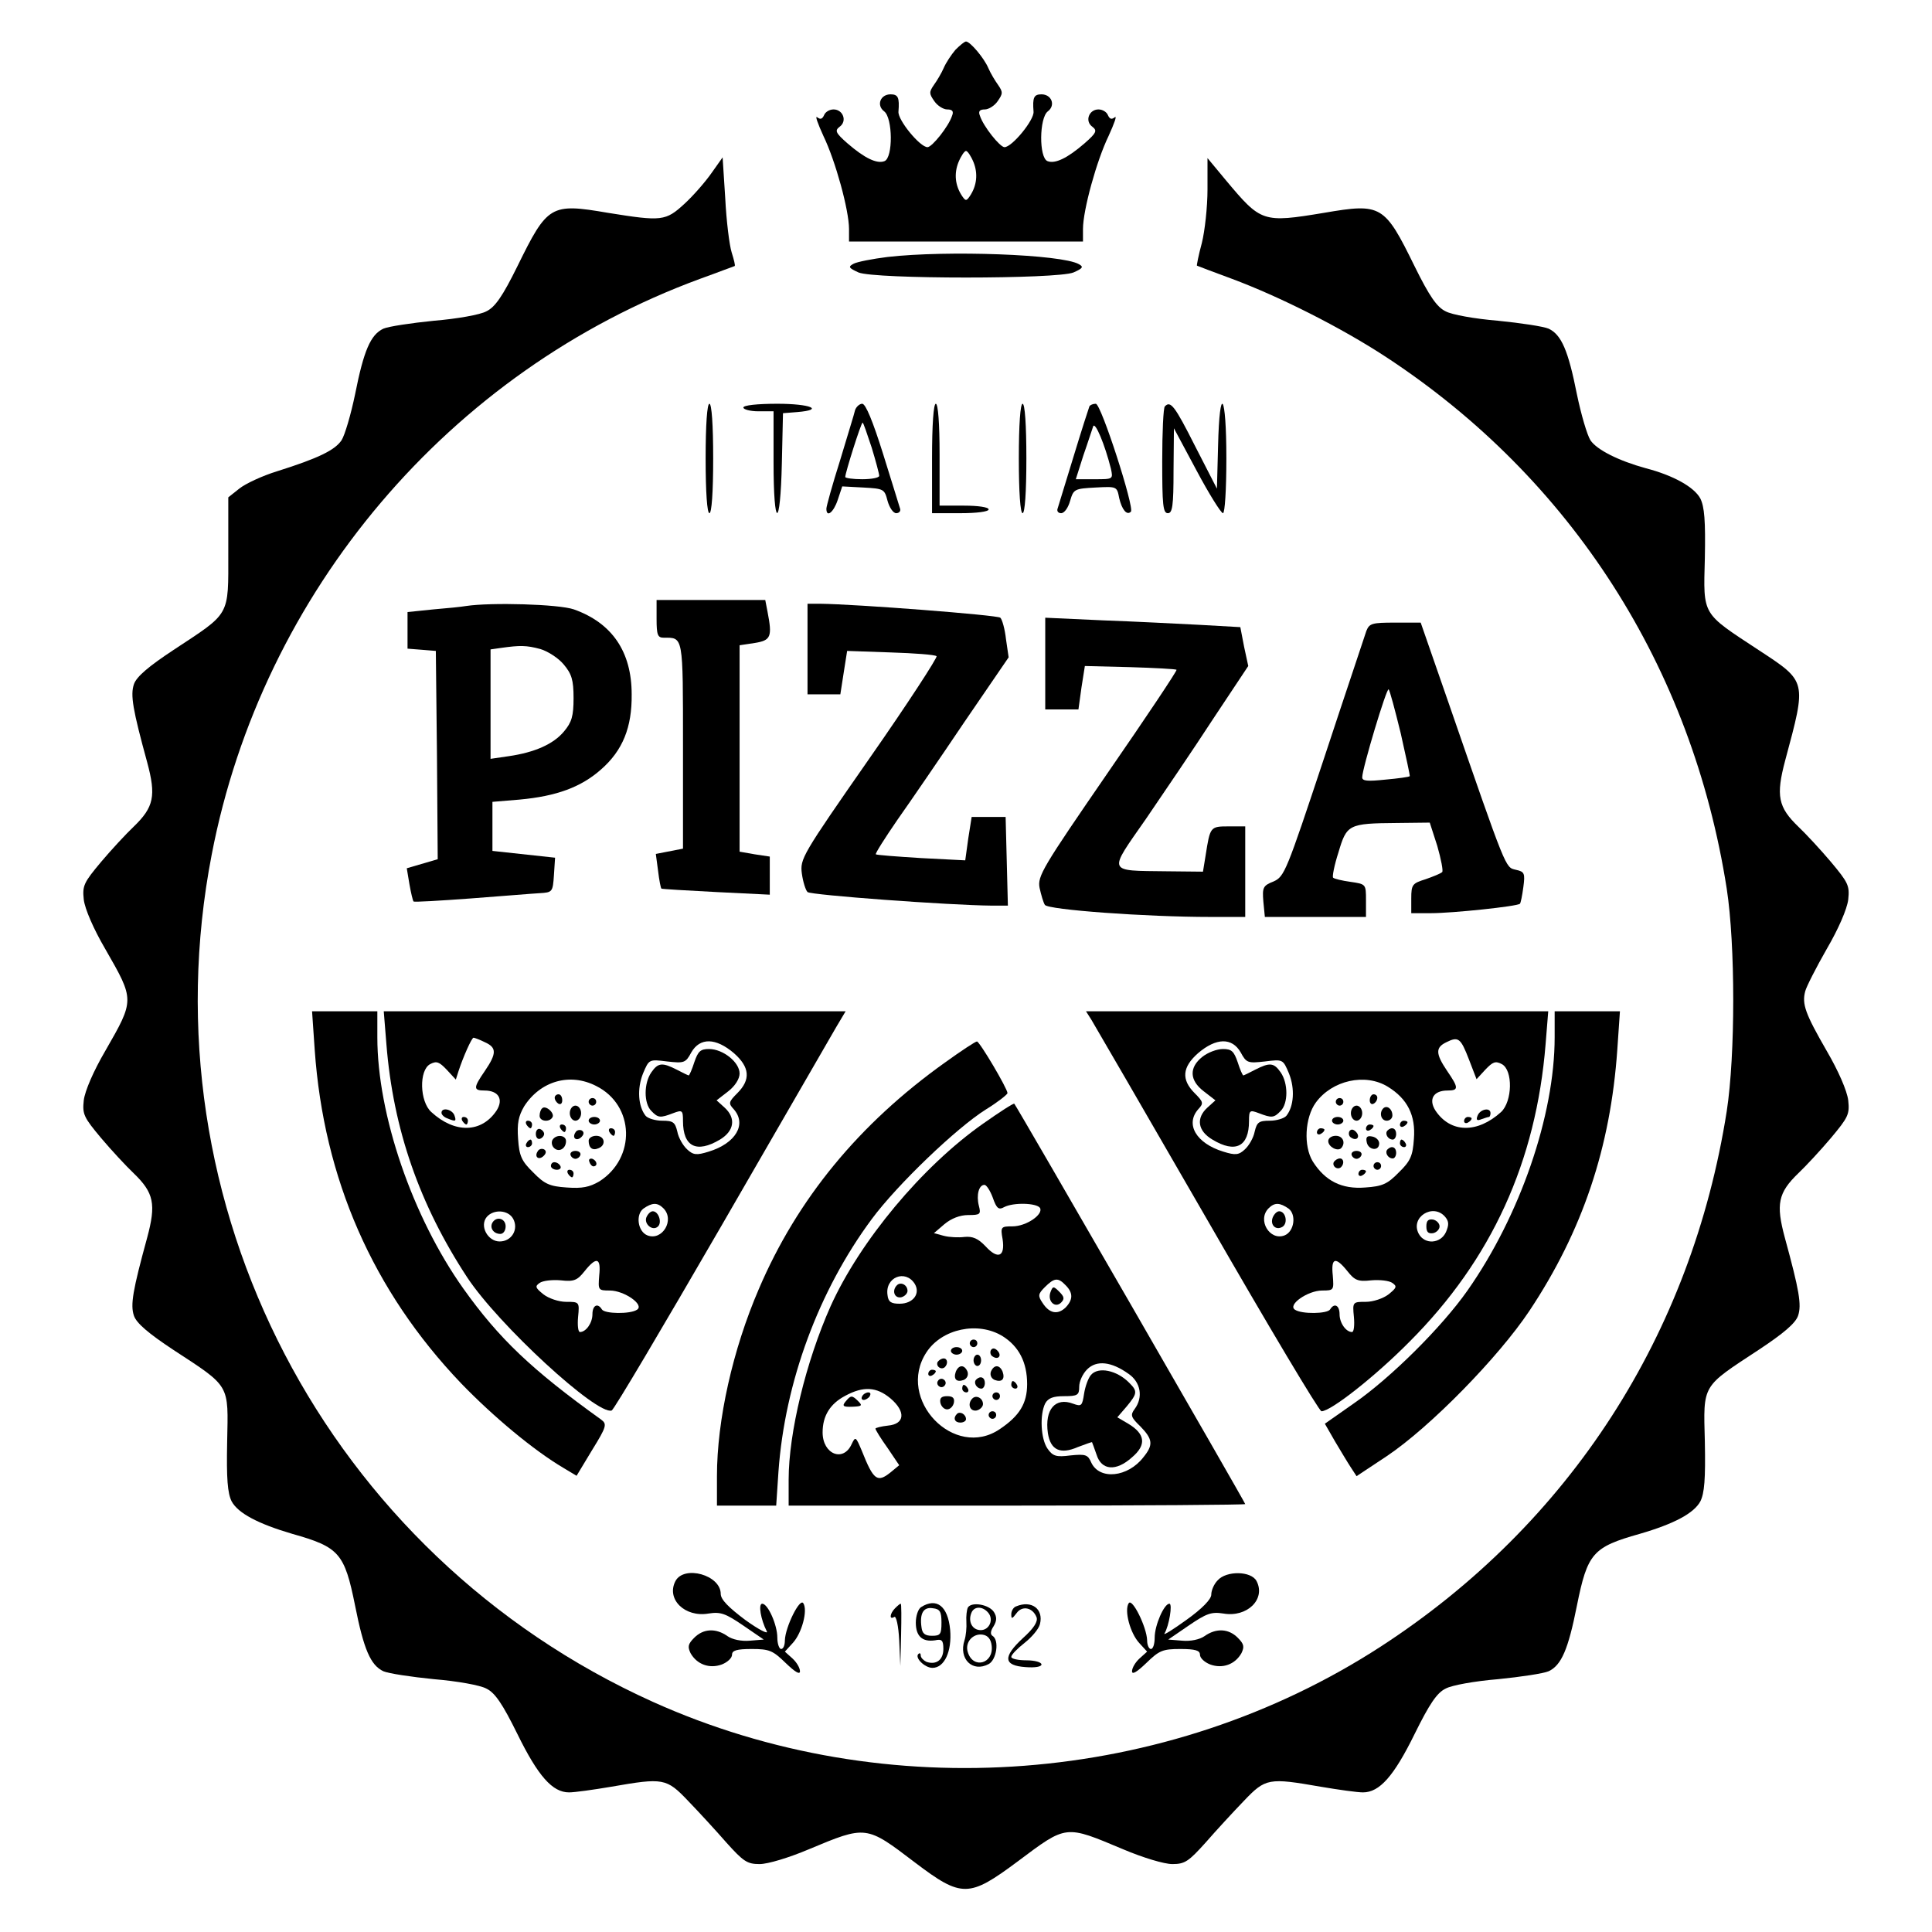 <?xml version="1.0" standalone="no"?>
<!DOCTYPE svg PUBLIC "-//W3C//DTD SVG 20010904//EN"
 "http://www.w3.org/TR/2001/REC-SVG-20010904/DTD/svg10.dtd">
<svg version="1.0" xmlns="http://www.w3.org/2000/svg"
 width="512pt" height="512pt" viewBox="0 0 512 512"
 preserveAspectRatio="xMidYMid meet">

<g transform="translate(0,512) scale(0.1,-0.1)"
fill="#000000" stroke="none">
<path d="M2532 4988 c-11 -13 -25 -34 -31 -48 -6 -14 -18 -34 -26 -45 -13 -19
-13 -23 1 -43 8 -12 24 -22 34 -22 14 0 18 -5 13 -17 -9 -28 -53 -83 -65 -83
-20 0 -79 72 -77 94 3 38 -1 46 -21 46 -27 0 -38 -29 -17 -45 23 -17 24 -123
1 -132 -20 -8 -53 8 -98 47 -32 28 -34 34 -21 44 21 15 9 46 -16 46 -11 0 -22
-7 -25 -15 -5 -11 -10 -12 -18 -6 -7 6 1 -16 16 -49 32 -66 68 -197 68 -247
l0 -33 310 0 310 0 0 33 c0 50 36 181 68 247 15 33 23 55 16 49 -8 -6 -13 -5
-18 6 -3 8 -14 15 -25 15 -25 0 -37 -31 -16 -46 13 -10 11 -16 -21 -44 -45
-39 -78 -55 -98 -47 -23 9 -22 115 1 132 21 16 10 45 -17 45 -20 0 -24 -8 -21
-46 2 -22 -57 -94 -77 -94 -12 0 -56 55 -65 83 -5 12 -1 17 13 17 10 0 26 10
34 22 14 20 14 24 1 43 -8 11 -20 31 -26 45 -11 26 -48 70 -59 70 -4 0 -16
-10 -28 -22z m48 -298 c12 -30 9 -62 -10 -90 -9 -13 -11 -13 -20 0 -19 28 -22
60 -10 90 7 17 16 30 20 30 4 0 13 -13 20 -30z"/>
<path d="M1886 4662 c-16 -23 -48 -60 -72 -82 -50 -46 -60 -47 -203 -24 -152
26 -160 21 -240 -142 -39 -79 -59 -108 -82 -119 -16 -9 -78 -20 -139 -25 -60
-6 -120 -15 -134 -21 -34 -16 -52 -58 -75 -174 -11 -53 -27 -108 -36 -122 -18
-26 -60 -47 -171 -82 -39 -12 -84 -33 -100 -46 l-29 -23 0 -146 c0 -172 7
-158 -146 -259 -65 -43 -97 -70 -104 -90 -10 -29 -3 -68 35 -207 24 -89 18
-119 -36 -171 -20 -19 -59 -61 -86 -93 -46 -55 -50 -63 -46 -100 3 -25 26 -78
57 -131 78 -136 78 -134 0 -270 -31 -53 -54 -106 -57 -131 -4 -37 0 -45 46
-100 27 -32 66 -74 86 -93 54 -52 60 -82 36 -171 -38 -139 -45 -178 -35 -207
7 -20 39 -47 104 -90 153 -100 146 -90 143 -244 -2 -98 1 -136 12 -158 17 -31
69 -59 161 -86 124 -35 138 -51 166 -190 23 -116 41 -158 75 -174 14 -6 74
-15 134 -21 61 -5 123 -16 139 -25 23 -11 43 -41 82 -120 55 -112 93 -155 137
-155 15 0 65 7 112 15 138 24 146 23 204 -38 28 -29 74 -79 101 -110 45 -50
55 -57 88 -57 22 0 78 17 130 39 153 64 152 64 282 -35 124 -94 143 -93 272 3
131 98 125 97 280 32 52 -22 108 -39 130 -39 33 0 43 7 88 57 27 31 73 81 101
110 58 61 66 62 204 38 47 -8 97 -15 112 -15 44 0 82 43 137 155 39 79 59 109
82 120 16 9 78 20 139 25 60 6 120 15 134 21 34 16 52 58 75 174 28 139 42
155 166 190 93 27 144 55 161 86 11 22 14 59 12 159 -4 153 -9 143 143 243 65
43 97 70 104 90 10 29 3 68 -35 207 -24 89 -18 119 36 171 20 19 59 61 86 93
46 55 50 63 46 100 -3 25 -26 78 -57 131 -57 99 -66 124 -57 158 3 12 29 63
57 112 31 53 54 106 57 131 4 37 0 45 -46 100 -27 32 -66 74 -86 93 -54 52
-60 82 -35 176 57 212 58 208 -70 292 -152 100 -147 90 -143 243 2 100 -1 137
-12 159 -16 30 -71 61 -144 80 -73 20 -130 49 -147 74 -9 14 -25 69 -36 122
-23 116 -41 158 -75 174 -14 6 -74 15 -134 21 -61 5 -123 16 -139 25 -23 11
-43 40 -82 119 -80 163 -88 168 -240 142 -163 -27 -167 -25 -260 86 l-49 59 0
-83 c0 -46 -7 -110 -15 -142 -9 -33 -14 -60 -13 -60 2 -1 44 -17 93 -35 126
-47 289 -129 408 -207 491 -322 811 -821 903 -1409 23 -149 23 -441 0 -590
-93 -592 -416 -1093 -916 -1418 -568 -369 -1311 -426 -1930 -147 -864 390
-1348 1319 -1169 2245 134 697 630 1282 1294 1526 50 18 91 34 92 34 2 1 -2
17 -8 36 -6 19 -14 83 -17 143 l-7 109 -29 -41z"/>
<path d="M2352 4439 c-40 -5 -81 -13 -90 -18 -15 -8 -13 -11 13 -23 43 -18
527 -18 570 0 25 11 27 15 14 22 -46 26 -349 37 -507 19z"/>
<path d="M1870 3905 c0 -90 4 -145 10 -145 6 0 10 55 10 145 0 90 -4 145 -10
145 -6 0 -10 -55 -10 -145z"/>
<path d="M1970 4040 c0 -5 18 -10 40 -10 l40 0 0 -135 c0 -178 18 -180 22 -2
l3 132 38 3 c73 6 35 22 -53 22 -53 0 -90 -4 -90 -10z"/>
<path d="M2266 4033 c-2 -10 -21 -70 -40 -134 -20 -63 -36 -121 -36 -127 0
-25 19 -10 30 23 l12 36 56 -3 c54 -3 56 -4 64 -35 5 -18 15 -33 23 -33 8 0
13 6 10 13 -2 6 -22 72 -45 145 -27 86 -46 132 -55 132 -7 0 -16 -8 -19 -17z
m44 -99 c11 -36 20 -70 20 -75 0 -5 -20 -9 -45 -9 -25 0 -45 3 -45 6 0 11 42
144 46 144 2 0 12 -30 24 -66z"/>
<path d="M2470 3905 l0 -145 75 0 c43 0 75 4 75 10 0 6 -28 10 -65 10 l-65 0
0 135 c0 83 -4 135 -10 135 -6 0 -10 -55 -10 -145z"/>
<path d="M2700 3905 c0 -90 4 -145 10 -145 6 0 10 55 10 145 0 90 -4 145 -10
145 -6 0 -10 -55 -10 -145z"/>
<path d="M2887 4043 c-2 -5 -21 -64 -42 -133 -21 -69 -40 -131 -42 -137 -3 -7
1 -13 9 -13 9 0 19 15 24 33 9 31 12 32 67 35 57 3 57 3 63 -28 7 -30 20 -47
31 -36 10 10 -79 286 -93 286 -7 0 -15 -3 -17 -7z m57 -165 c6 -28 6 -28 -43
-28 l-50 0 20 63 c12 34 23 69 26 77 5 14 31 -48 47 -112z"/>
<path d="M3087 4043 c-4 -3 -7 -69 -7 -145 0 -116 2 -138 15 -138 12 0 15 19
15 113 l1 112 60 -112 c33 -62 65 -113 70 -113 5 0 9 62 9 145 0 173 -18 200
-22 33 l-3 -113 -58 113 c-54 107 -65 121 -80 105z"/>
<path d="M1740 3480 c0 -43 3 -50 19 -50 52 0 51 8 51 -286 l0 -273 -36 -7
-36 -7 6 -45 c3 -25 7 -46 9 -47 1 -1 66 -5 145 -9 l142 -7 0 50 0 51 -40 6
-40 7 0 273 0 274 40 6 c43 7 47 16 34 83 l-6 31 -144 0 -144 0 0 -50z"/>
<path d="M1235 3514 c-11 -2 -50 -6 -87 -9 l-68 -7 0 -48 0 -49 38 -3 37 -3 3
-276 2 -276 -41 -12 -41 -12 7 -42 c4 -23 9 -44 11 -46 2 -2 70 2 151 8 81 6
164 13 183 14 34 2 35 3 38 48 l3 46 -83 9 -83 9 0 65 0 65 72 6 c98 9 163 33
216 80 57 50 82 111 81 199 0 113 -52 189 -153 225 -40 14 -220 19 -286 9z
m197 -114 c20 -6 48 -24 62 -41 21 -25 26 -41 26 -89 0 -48 -5 -64 -25 -88
-28 -34 -78 -56 -147 -66 l-48 -7 0 145 0 145 28 4 c50 7 67 7 104 -3z"/>
<path d="M2140 3400 l0 -120 43 0 44 0 9 58 9 57 115 -4 c63 -2 118 -6 122
-10 3 -3 -76 -125 -178 -271 -179 -257 -184 -266 -179 -305 3 -22 10 -44 15
-49 8 -8 375 -35 488 -36 l43 0 -3 118 -3 117 -45 0 -45 0 -9 -57 -8 -58 -117
6 c-64 4 -118 8 -120 10 -2 2 24 43 57 91 34 48 114 165 178 260 l117 171 -7
48 c-3 27 -10 52 -15 57 -7 7 -383 36 -478 37 l-33 0 0 -120z"/>
<path d="M2770 3361 l0 -121 44 0 44 0 8 58 9 57 120 -3 c66 -2 121 -5 123 -7
2 -2 -80 -125 -183 -274 -172 -250 -186 -273 -180 -304 4 -18 10 -39 14 -45 8
-13 268 -32 439 -32 l92 0 0 120 0 120 -44 0 c-49 0 -49 -1 -61 -77 l-7 -43
-96 1 c-160 2 -156 -6 -55 139 47 69 128 188 178 265 l93 140 -11 51 -10 52
-106 6 c-58 3 -175 9 -258 12 l-153 7 0 -122z"/>
<path d="M3621 3448 c-4 -13 -55 -164 -112 -337 -100 -301 -105 -314 -134
-327 -28 -11 -30 -16 -27 -53 l4 -41 134 0 134 0 0 44 c0 43 0 43 -41 49 -22
3 -43 8 -46 11 -3 2 3 33 14 67 22 74 26 77 155 78 l87 1 20 -62 c10 -35 16
-66 13 -69 -4 -4 -24 -12 -44 -19 -35 -11 -38 -14 -38 -51 l0 -39 53 0 c56 0
228 18 235 25 2 2 6 21 9 44 5 37 3 41 -20 46 -28 7 -23 -6 -178 442 l-74 213
-68 0 c-61 0 -68 -2 -76 -22z m91 -271 c14 -62 25 -113 24 -114 -2 -2 -30 -6
-64 -9 -48 -5 -62 -4 -62 6 0 23 65 239 70 233 3 -2 17 -55 32 -116z"/>
<path d="M834 2338 c24 -342 154 -639 388 -884 86 -89 193 -178 271 -224 l35
-21 41 68 c39 63 40 69 24 81 -184 132 -271 215 -365 347 -135 190 -228 461
-228 666 l0 69 -86 0 -87 0 7 -102z"/>
<path d="M1024 2353 c18 -226 88 -426 214 -618 83 -126 344 -366 383 -353 6 2
136 222 290 488 154 267 291 504 305 528 l25 42 -612 0 -612 0 7 -87z m261 5
c31 -14 32 -29 0 -76 -31 -45 -31 -52 -1 -52 37 0 51 -23 32 -53 -40 -60 -111
-61 -173 -4 -31 28 -33 111 -3 127 17 9 24 6 44 -15 l24 -26 7 22 c12 37 35
89 40 89 2 0 16 -5 30 -12z m660 -29 c42 -37 45 -70 9 -106 -23 -23 -24 -27
-10 -42 36 -40 6 -91 -66 -113 -32 -10 -41 -9 -57 6 -11 10 -23 31 -26 47 -6
25 -11 29 -40 29 -18 0 -38 6 -44 13 -20 25 -23 72 -7 112 16 38 16 38 64 32
45 -5 49 -4 64 24 23 40 65 39 113 -2z m-365 -87 c102 -51 106 -191 8 -253
-26 -15 -45 -19 -86 -16 -45 3 -59 9 -89 40 -31 30 -37 44 -40 89 -3 41 1 60
16 86 43 67 121 90 191 54z m178 -324 c31 -31 -3 -87 -42 -72 -26 10 -32 55
-11 71 23 16 37 17 53 1z m-398 -28 c15 -28 -4 -60 -36 -60 -31 0 -54 41 -34
65 18 21 57 19 70 -5z m228 -150 c-3 -39 -3 -40 28 -40 38 0 93 -38 72 -51
-18 -12 -86 -11 -93 1 -11 18 -25 11 -25 -13 0 -23 -17 -47 -33 -47 -5 0 -7
18 -5 40 4 40 3 40 -32 40 -19 0 -46 9 -60 20 -21 17 -23 21 -10 30 8 6 33 9
56 7 35 -4 44 0 63 24 32 40 44 36 39 -11z"/>
<path d="M1170 2171 c0 -5 7 -12 16 -15 22 -9 24 -8 18 9 -7 16 -34 21 -34 6z"/>
<path d="M1225 2150 c3 -5 8 -10 11 -10 2 0 4 5 4 10 0 6 -5 10 -11 10 -5 0
-7 -4 -4 -10z"/>
<path d="M1840 2305 c-6 -19 -13 -35 -15 -35 -1 0 -16 7 -31 15 -39 20 -50 19
-68 -7 -20 -29 -20 -82 0 -102 18 -19 24 -19 58 -6 24 9 26 8 26 -21 0 -68 36
-86 98 -49 38 23 43 57 12 85 l-21 19 31 24 c18 14 30 33 30 47 0 30 -44 65
-81 65 -23 0 -29 -6 -39 -35z"/>
<path d="M1470 2211 c0 -6 5 -13 10 -16 6 -3 10 1 10 9 0 9 -4 16 -10 16 -5 0
-10 -4 -10 -9z"/>
<path d="M1560 2200 c0 -5 5 -10 10 -10 6 0 10 5 10 10 0 6 -4 10 -10 10 -5 0
-10 -4 -10 -10z"/>
<path d="M1437 2183 c-4 -3 -7 -12 -7 -20 0 -15 26 -18 34 -4 7 11 -18 33 -27
24z"/>
<path d="M1510 2170 c0 -11 7 -20 15 -20 8 0 15 9 15 20 0 11 -7 20 -15 20 -8
0 -15 -9 -15 -20z"/>
<path d="M1560 2150 c0 -5 7 -10 15 -10 8 0 15 5 15 10 0 6 -7 10 -15 10 -8 0
-15 -4 -15 -10z"/>
<path d="M1395 2140 c3 -5 8 -10 11 -10 2 0 4 5 4 10 0 6 -5 10 -11 10 -5 0
-7 -4 -4 -10z"/>
<path d="M1485 2130 c3 -5 8 -10 11 -10 2 0 4 5 4 10 0 6 -5 10 -11 10 -5 0
-7 -4 -4 -10z"/>
<path d="M1420 2115 c0 -9 5 -15 11 -13 6 2 11 8 11 13 0 5 -5 11 -11 13 -6 2
-11 -4 -11 -13z"/>
<path d="M1525 2119 c-10 -15 3 -25 16 -12 7 7 7 13 1 17 -6 3 -14 1 -17 -5z"/>
<path d="M1615 2120 c3 -5 8 -10 11 -10 2 0 4 5 4 10 0 6 -5 10 -11 10 -5 0
-7 -4 -4 -10z"/>
<path d="M1464 2099 c-3 -6 -2 -15 4 -21 13 -13 32 -2 32 18 0 16 -26 19 -36
3z"/>
<path d="M1560 2097 c0 -19 10 -27 26 -20 21 8 17 33 -6 33 -11 0 -20 -6 -20
-13z"/>
<path d="M1395 2090 c-3 -5 -1 -10 4 -10 6 0 11 5 11 10 0 6 -2 10 -4 10 -3 0
-8 -4 -11 -10z"/>
<path d="M1425 2069 c-10 -15 3 -25 16 -12 7 7 7 13 1 17 -6 3 -14 1 -17 -5z"/>
<path d="M1512 2059 c2 -6 8 -10 13 -10 5 0 11 4 13 10 2 6 -4 11 -13 11 -9 0
-15 -5 -13 -11z"/>
<path d="M1562 2041 c2 -7 7 -12 11 -12 12 1 9 15 -3 20 -7 2 -11 -2 -8 -8z"/>
<path d="M1460 2030 c0 -5 7 -10 16 -10 8 0 12 5 9 10 -3 6 -10 10 -16 10 -5
0 -9 -4 -9 -10z"/>
<path d="M1505 2010 c3 -5 8 -10 11 -10 2 0 4 5 4 10 0 6 -5 10 -11 10 -5 0
-7 -4 -4 -10z"/>
<path d="M1713 1894 c-7 -18 17 -38 31 -24 11 11 1 40 -14 40 -6 0 -13 -7 -17
-16z"/>
<path d="M1305 1880 c-8 -14 3 -30 21 -30 8 0 14 9 14 20 0 21 -24 28 -35 10z"/>
<path d="M2892 2418 c8 -13 146 -251 307 -530 161 -280 297 -508 303 -508 25
0 143 93 233 184 218 218 336 478 361 789 l7 87 -613 0 -612 0 14 -22z m1001
-106 l20 -52 23 25 c20 21 27 24 44 15 30 -16 28 -99 -2 -127 -63 -57 -134
-56 -174 4 -19 30 -5 53 32 53 30 0 30 7 -1 52 -31 46 -31 62 -2 76 32 16 38
11 60 -46z m-605 19 c15 -28 19 -29 64 -24 48 6 48 6 64 -32 16 -40 13 -87 -7
-112 -6 -7 -26 -13 -44 -13 -29 0 -34 -4 -40 -29 -3 -16 -15 -37 -26 -47 -16
-15 -25 -16 -57 -6 -72 22 -102 73 -66 113 14 15 13 19 -10 42 -36 36 -33 69
9 106 48 41 90 42 113 2z m390 -91 c52 -32 74 -76 69 -138 -3 -45 -9 -59 -40
-89 -30 -31 -44 -37 -89 -40 -62 -5 -106 17 -139 69 -25 41 -21 116 8 156 43
59 131 79 191 42z m-263 -323 c21 -16 15 -61 -11 -71 -39 -15 -73 41 -42 72
16 16 30 15 53 -1z m415 -22 c10 -12 10 -21 2 -40 -14 -31 -56 -34 -72 -5 -24
44 38 83 70 45z m-259 -144 c19 -24 28 -28 63 -24 23 2 48 -1 56 -7 13 -9 11
-13 -10 -30 -14 -11 -41 -20 -60 -20 -35 0 -36 0 -32 -40 2 -22 0 -40 -5 -40
-16 0 -33 24 -33 47 0 24 -14 31 -25 13 -7 -12 -75 -13 -93 -1 -21 13 34 51
72 51 31 0 31 1 28 40 -5 47 7 51 39 11z"/>
<path d="M3916 2164 c-5 -12 -2 -15 10 -10 8 3 18 6 20 6 2 0 4 5 4 10 0 16
-27 11 -34 -6z"/>
<path d="M3880 2149 c0 -5 5 -7 10 -4 6 3 10 8 10 11 0 2 -4 4 -10 4 -5 0 -10
-5 -10 -11z"/>
<path d="M3186 2319 c-35 -28 -34 -62 4 -91 l31 -24 -21 -19 c-31 -28 -26 -62
13 -85 61 -37 97 -19 97 49 0 29 2 30 26 21 34 -13 40 -13 58 6 20 20 20 73 0
102 -18 26 -29 27 -68 7 -15 -8 -30 -15 -31 -15 -2 0 -9 16 -15 35 -10 29 -16
35 -39 35 -16 0 -40 -9 -55 -21z"/>
<path d="M3630 2204 c0 -8 5 -12 10 -9 6 3 10 10 10 16 0 5 -4 9 -10 9 -5 0
-10 -7 -10 -16z"/>
<path d="M3540 2200 c0 -5 5 -10 10 -10 6 0 10 5 10 10 0 6 -4 10 -10 10 -5 0
-10 -4 -10 -10z"/>
<path d="M3580 2170 c0 -11 7 -20 15 -20 8 0 15 9 15 20 0 11 -7 20 -15 20 -8
0 -15 -9 -15 -20z"/>
<path d="M3666 2183 c-12 -12 -6 -33 9 -33 8 0 15 6 15 14 0 17 -14 28 -24 19z"/>
<path d="M3530 2150 c0 -5 7 -10 15 -10 8 0 15 5 15 10 0 6 -7 10 -15 10 -8 0
-15 -4 -15 -10z"/>
<path d="M3710 2139 c0 -5 5 -7 10 -4 6 3 10 8 10 11 0 2 -4 4 -10 4 -5 0 -10
-5 -10 -11z"/>
<path d="M3620 2129 c0 -5 5 -7 10 -4 6 3 10 8 10 11 0 2 -4 4 -10 4 -5 0 -10
-5 -10 -11z"/>
<path d="M3490 2119 c0 -5 5 -7 10 -4 6 3 10 8 10 11 0 2 -4 4 -10 4 -5 0 -10
-5 -10 -11z"/>
<path d="M3576 2122 c-3 -6 -1 -14 5 -17 15 -10 25 3 12 16 -7 7 -13 7 -17 1z"/>
<path d="M3677 2124 c-8 -8 1 -24 14 -24 5 0 9 7 9 15 0 15 -12 20 -23 9z"/>
<path d="M3520 2096 c0 -15 24 -28 34 -19 13 14 5 33 -14 33 -11 0 -20 -6 -20
-14z"/>
<path d="M3622 2093 c4 -21 33 -25 33 -3 0 8 -8 16 -18 18 -14 3 -18 -1 -15
-15z"/>
<path d="M3710 2090 c0 -5 5 -10 11 -10 5 0 7 5 4 10 -3 6 -8 10 -11 10 -2 0
-4 -4 -4 -10z"/>
<path d="M3677 2074 c-8 -8 1 -24 14 -24 5 0 9 7 9 15 0 15 -12 20 -23 9z"/>
<path d="M3582 2059 c2 -6 8 -10 13 -10 5 0 11 4 13 10 2 6 -4 11 -13 11 -9 0
-15 -5 -13 -11z"/>
<path d="M3535 2041 c-6 -11 9 -23 19 -14 9 9 7 23 -3 23 -6 0 -12 -4 -16 -9z"/>
<path d="M3640 2030 c0 -5 5 -10 10 -10 6 0 10 5 10 10 0 6 -4 10 -10 10 -5 0
-10 -4 -10 -10z"/>
<path d="M3600 2009 c0 -5 5 -7 10 -4 6 3 10 8 10 11 0 2 -4 4 -10 4 -5 0 -10
-5 -10 -11z"/>
<path d="M3373 1894 c-8 -20 8 -36 26 -25 15 10 8 41 -9 41 -6 0 -13 -7 -17
-16z"/>
<path d="M3780 1870 c0 -15 5 -20 18 -18 9 2 17 10 17 18 0 8 -8 16 -17 18
-13 2 -18 -3 -18 -18z"/>
<path d="M4120 2371 c0 -207 -92 -473 -231 -671 -68 -97 -204 -232 -301 -299
l-77 -54 27 -47 c15 -25 34 -57 42 -69 l15 -23 80 53 c115 77 296 262 378 385
141 212 215 433 233 692 l7 102 -87 0 -86 0 0 -69z"/>
<path d="M2504 2304 c-227 -162 -391 -361 -493 -600 -69 -160 -111 -347 -111
-496 l0 -78 79 0 78 0 6 90 c17 238 107 480 247 669 68 92 226 243 303 291 31
19 56 39 57 43 0 12 -74 137 -81 137 -4 0 -42 -25 -85 -56z"/>
<path d="M2605 2142 c-161 -113 -326 -311 -404 -484 -65 -146 -111 -335 -111
-459 l0 -69 605 0 c333 0 605 2 605 4 0 4 -606 1055 -612 1061 -2 2 -39 -22
-83 -53z m26 -196 c10 -29 16 -33 30 -25 25 13 86 11 95 -2 10 -17 -36 -49
-73 -49 -30 0 -32 -1 -26 -34 7 -46 -12 -55 -45 -19 -20 21 -34 27 -56 25 -15
-2 -40 -1 -55 3 l-26 7 28 24 c18 15 41 24 63 24 32 0 34 2 28 25 -7 28 0 55
15 55 5 0 15 -15 22 -34z m-207 -228 c16 -26 -4 -53 -40 -53 -23 0 -30 5 -32
23 -7 47 47 69 72 30z m400 -4 c20 -20 20 -38 0 -59 -21 -20 -43 -16 -61 12
-13 19 -12 24 6 42 25 25 35 26 55 5z m-167 -135 c43 -27 65 -69 65 -127 0
-51 -20 -84 -72 -119 -121 -83 -276 79 -195 203 41 63 137 83 202 43z m334
-100 c32 -22 39 -62 16 -93 -12 -16 -10 -22 15 -46 33 -34 35 -49 8 -82 -41
-53 -116 -61 -138 -14 -9 21 -15 23 -55 19 -38 -5 -47 -2 -61 18 -18 26 -21
90 -6 120 8 14 21 19 50 19 36 0 40 3 40 25 0 14 9 34 21 46 25 25 64 21 110
-12z m-631 -65 c41 -35 38 -68 -7 -72 -18 -2 -33 -6 -33 -8 0 -3 14 -26 32
-51 l31 -46 -23 -19 c-35 -28 -45 -21 -76 57 -16 38 -17 39 -27 18 -22 -49
-77 -27 -77 31 0 44 20 76 60 97 48 26 83 24 120 -7z"/>
<path d="M2377 1714 c-14 -14 -7 -35 11 -32 9 2 17 10 17 17 0 16 -18 25 -28
15z"/>
<path d="M2784 1696 c-9 -24 12 -44 28 -28 10 10 8 16 -5 29 -15 15 -17 15
-23 -1z"/>
<path d="M2570 1560 c0 -5 5 -10 10 -10 6 0 10 5 10 10 0 6 -4 10 -10 10 -5 0
-10 -4 -10 -10z"/>
<path d="M2520 1540 c0 -5 7 -10 15 -10 8 0 15 5 15 10 0 6 -7 10 -15 10 -8 0
-15 -4 -15 -10z"/>
<path d="M2626 1542 c-3 -6 -1 -14 5 -17 15 -10 25 3 12 16 -7 7 -13 7 -17 1z"/>
<path d="M2580 1515 c0 -8 5 -15 10 -15 6 0 10 7 10 15 0 8 -4 15 -10 15 -5 0
-10 -7 -10 -15z"/>
<path d="M2485 1511 c-6 -11 9 -23 19 -14 9 9 7 23 -3 23 -6 0 -12 -4 -16 -9z"/>
<path d="M2533 1485 c-7 -20 2 -29 21 -22 9 4 13 13 10 22 -8 19 -23 19 -31 0z"/>
<path d="M2626 1485 c-3 -9 1 -18 10 -22 19 -7 28 2 21 22 -8 19 -23 19 -31 0z"/>
<path d="M2460 1479 c0 -5 5 -7 10 -4 6 3 10 8 10 11 0 2 -4 4 -10 4 -5 0 -10
-5 -10 -11z"/>
<path d="M2486 1461 c-4 -5 -2 -12 3 -15 5 -4 12 -2 15 3 4 5 2 12 -3 15 -5 4
-12 2 -15 -3z"/>
<path d="M2587 1464 c-8 -8 1 -24 14 -24 5 0 9 7 9 15 0 15 -12 20 -23 9z"/>
<path d="M2680 1450 c0 -5 5 -10 11 -10 5 0 7 5 4 10 -3 6 -8 10 -11 10 -2 0
-4 -4 -4 -10z"/>
<path d="M2550 1440 c0 -5 5 -10 11 -10 5 0 7 5 4 10 -3 6 -8 10 -11 10 -2 0
-4 -4 -4 -10z"/>
<path d="M2630 1420 c0 -5 5 -10 10 -10 6 0 10 5 10 10 0 6 -4 10 -10 10 -5 0
-10 -4 -10 -10z"/>
<path d="M2492 1403 c2 -10 10 -18 18 -18 8 0 16 8 18 18 2 12 -3 17 -18 17
-15 0 -20 -5 -18 -17z"/>
<path d="M2577 1414 c-14 -14 -7 -35 11 -32 9 2 17 10 17 17 0 16 -18 25 -28
15z"/>
<path d="M2536 1373 c-11 -11 -6 -23 9 -23 8 0 15 4 15 9 0 13 -16 22 -24 14z"/>
<path d="M2620 1370 c0 -5 5 -10 10 -10 6 0 10 5 10 10 0 6 -4 10 -10 10 -5 0
-10 -4 -10 -10z"/>
<path d="M2891 1476 c-7 -8 -15 -30 -18 -49 -5 -33 -7 -35 -29 -27 -47 18 -76
-15 -67 -78 7 -45 33 -57 79 -37 21 8 38 14 38 13 1 -2 6 -16 12 -33 13 -42
52 -45 94 -7 39 33 35 62 -10 89 l-29 17 25 29 c28 34 29 40 7 62 -33 34 -83
44 -102 21z"/>
<path d="M2285 1420 c-3 -5 -2 -10 4 -10 5 0 13 5 16 10 3 6 2 10 -4 10 -5 0
-13 -4 -16 -10z"/>
<path d="M2241 1406 c-10 -12 -7 -15 18 -14 25 1 27 3 16 14 -17 17 -20 17
-34 0z"/>
<path d="M1790 930 c-25 -48 25 -97 88 -86 32 5 45 0 92 -32 l54 -37 -37 -3
c-22 -2 -46 3 -59 12 -31 22 -64 20 -88 -4 -17 -17 -18 -24 -10 -41 17 -30 50
-42 83 -30 15 6 27 17 27 26 0 11 12 15 52 15 47 0 56 -4 90 -37 25 -24 38
-32 38 -22 0 9 -9 24 -20 34 l-20 18 21 23 c24 26 40 86 28 105 -9 16 -48 -63
-49 -98 0 -13 -4 -23 -10 -23 -5 0 -10 14 -10 30 0 34 -25 90 -40 90 -11 0 -4
-42 12 -73 5 -9 -21 4 -57 30 -44 33 -65 54 -65 69 0 50 -97 77 -120 34z"/>
<path d="M3227 932 c-10 -10 -17 -27 -17 -38 0 -12 -24 -37 -66 -67 -36 -26
-62 -42 -58 -36 12 20 22 79 13 79 -14 0 -39 -57 -39 -90 0 -16 -4 -30 -10
-30 -5 0 -10 10 -10 23 -1 35 -40 114 -49 98 -12 -19 4 -79 28 -105 l21 -23
-20 -18 c-11 -10 -20 -25 -20 -34 0 -10 13 -2 38 22 34 33 43 37 90 37 40 0
52 -4 52 -15 0 -9 12 -20 27 -26 33 -12 66 0 83 30 8 17 7 24 -10 41 -24 24
-57 26 -88 4 -13 -9 -37 -14 -59 -12 l-37 3 54 37 c47 32 60 37 92 32 63 -11
113 38 88 86 -14 27 -80 28 -103 2z"/>
<path d="M2372 858 c-14 -14 -16 -32 -2 -23 5 3 11 -23 13 -62 l3 -68 2 83 c1
45 1 82 -1 82 -2 0 -8 -5 -15 -12z"/>
<path d="M2441 861 c-8 -5 -14 -24 -14 -41 0 -36 17 -52 51 -47 18 4 22 0 22
-23 0 -29 -19 -43 -45 -34 -8 4 -15 11 -15 17 0 6 -3 7 -6 4 -11 -10 17 -37
37 -37 32 0 52 44 47 101 -6 63 -36 86 -77 60z m54 -41 c0 -31 -3 -35 -25 -35
-19 0 -26 6 -28 23 -5 36 5 54 30 50 19 -2 23 -9 23 -38z"/>
<path d="M2565 860 c-3 -6 -5 -23 -4 -38 1 -15 -1 -37 -5 -49 -16 -49 21 -86
64 -63 21 11 29 64 10 75 -6 4 -5 13 3 25 9 15 9 25 1 38 -13 20 -59 28 -69
12z m54 -14 c15 -18 3 -46 -20 -46 -22 0 -34 22 -25 45 7 19 30 19 45 1z m9
-87 c6 -48 -49 -63 -63 -18 -9 26 13 51 39 47 14 -2 22 -12 24 -29z"/>
<path d="M2693 863 c-7 -2 -13 -12 -13 -21 0 -13 2 -13 14 3 15 21 43 15 53
-11 4 -11 -7 -29 -36 -55 -54 -50 -52 -73 7 -77 25 -2 42 1 42 7 0 6 -18 11
-40 11 -22 0 -40 4 -40 9 0 6 16 22 35 37 19 15 38 37 41 50 10 40 -22 64 -63
47z"/>
</g>
</svg>
